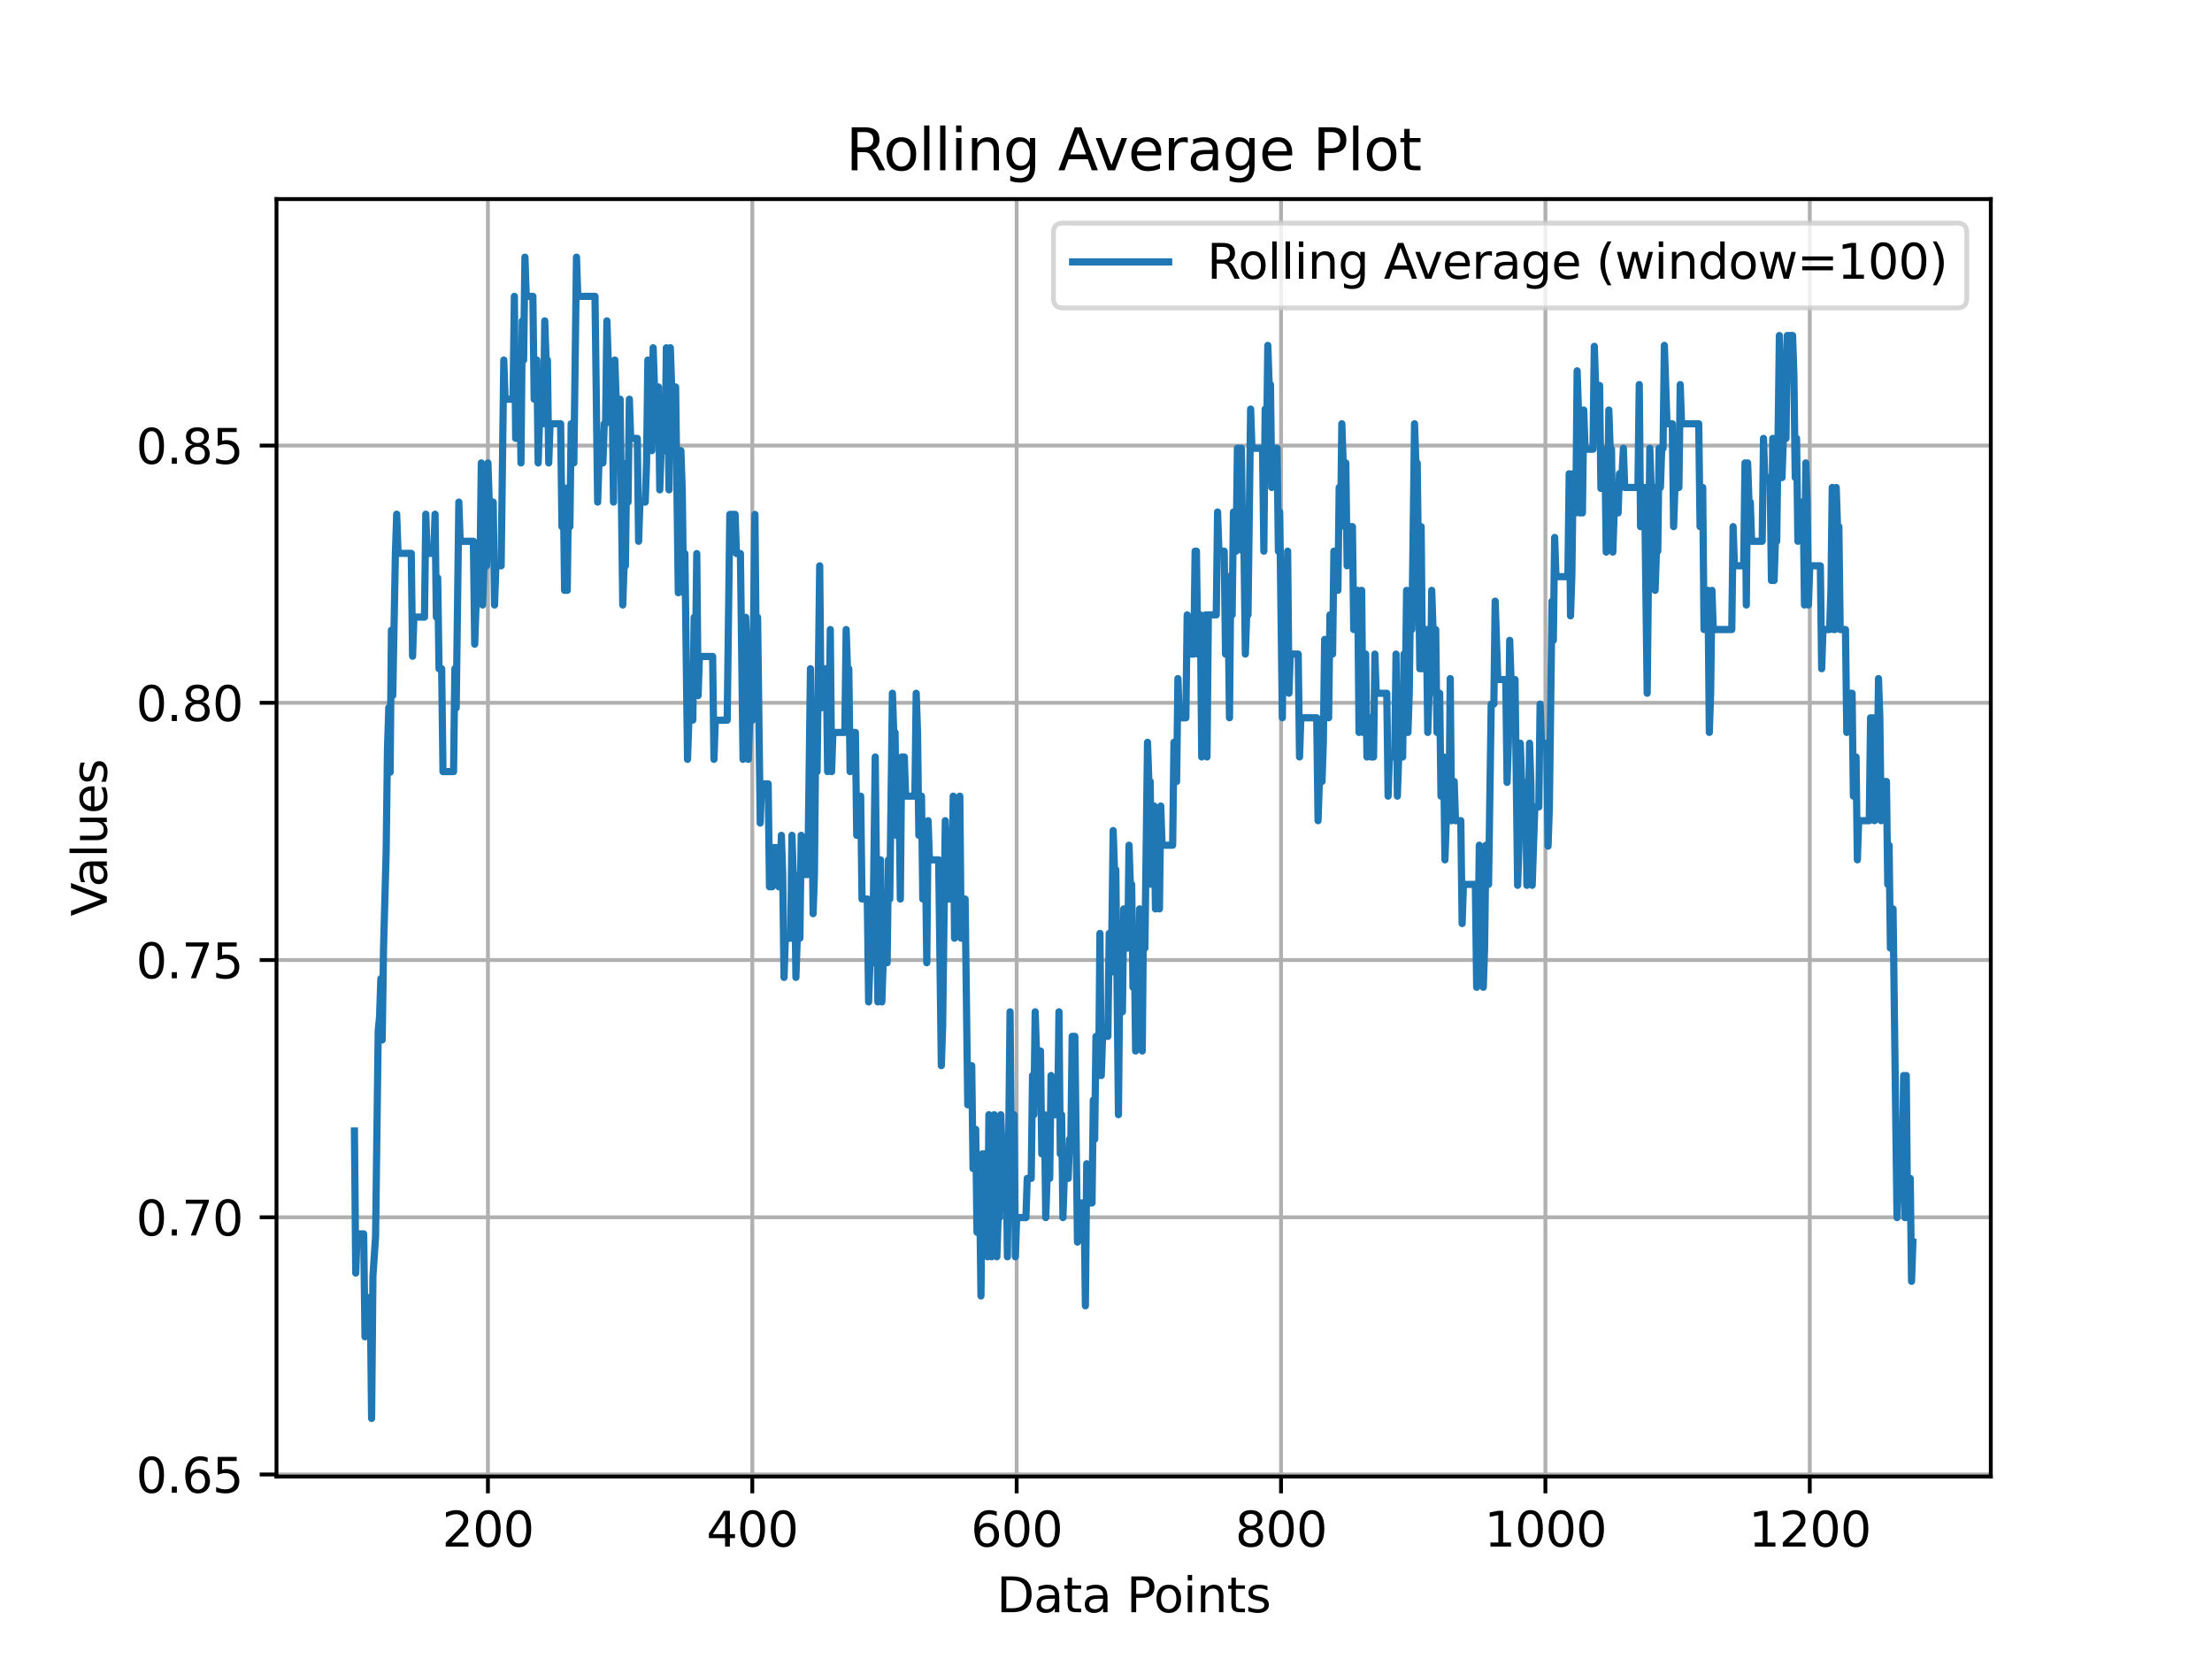 <?xml version="1.0" encoding="utf-8" standalone="no"?>
<!DOCTYPE svg PUBLIC "-//W3C//DTD SVG 1.1//EN"
  "http://www.w3.org/Graphics/SVG/1.1/DTD/svg11.dtd">
<svg xmlns:xlink="http://www.w3.org/1999/xlink" width="460.8pt" height="345.6pt" viewBox="0 0 460.8 345.6" xmlns="http://www.w3.org/2000/svg" version="1.1">
 <defs>
  <style type="text/css">*{stroke-linejoin: round; stroke-linecap: butt}</style>
 </defs>
 <g id="figure_1">
  <g id="patch_1">
   <path d="M 0 345.6 
L 460.8 345.6 
L 460.8 0 
L 0 0 
z
" style="fill: #ffffff"/>
  </g>
  <g id="axes_1">
   <g id="patch_2">
    <path d="M 57.6 307.584 
L 414.72 307.584 
L 414.72 41.472 
L 57.6 41.472 
z
" style="fill: #ffffff"/>
   </g>
   <g id="matplotlib.axis_1">
    <g id="xtick_1">
     <g id="line2d_1">
      <path d="M 101.645 307.584 
L 101.645 41.472 
" clip-path="url(#p354757b757)" style="fill: none; stroke: #b0b0b0; stroke-width: 0.8; stroke-linecap: square"/>
     </g>
     <g id="line2d_2">
      <defs>
       <path id="mba20629ab7" d="M 0 0 
L 0 3.5 
" style="stroke: #000000; stroke-width: 0.8"/>
      </defs>
      <g>
       <use xlink:href="#mba20629ab7" x="101.645" y="307.584" style="stroke: #000000; stroke-width: 0.8"/>
      </g>
     </g>
     <g id="text_1">
      <!-- 200 -->
      <g transform="translate(92.101 322.182) scale(0.1 -0.1)">
       <defs>
        <path id="DejaVuSans-32" d="M 1228 531 
L 3431 531 
L 3431 0 
L 469 0 
L 469 531 
Q 828 903 1448 1529 
Q 2069 2156 2228 2338 
Q 2531 2678 2651 2914 
Q 2772 3150 2772 3378 
Q 2772 3750 2511 3984 
Q 2250 4219 1831 4219 
Q 1534 4219 1204 4116 
Q 875 4013 500 3803 
L 500 4441 
Q 881 4594 1212 4672 
Q 1544 4750 1819 4750 
Q 2544 4750 2975 4387 
Q 3406 4025 3406 3419 
Q 3406 3131 3298 2873 
Q 3191 2616 2906 2266 
Q 2828 2175 2409 1742 
Q 1991 1309 1228 531 
z
" transform="scale(0.016)"/>
        <path id="DejaVuSans-30" d="M 2034 4250 
Q 1547 4250 1301 3770 
Q 1056 3291 1056 2328 
Q 1056 1369 1301 889 
Q 1547 409 2034 409 
Q 2525 409 2770 889 
Q 3016 1369 3016 2328 
Q 3016 3291 2770 3770 
Q 2525 4250 2034 4250 
z
M 2034 4750 
Q 2819 4750 3233 4129 
Q 3647 3509 3647 2328 
Q 3647 1150 3233 529 
Q 2819 -91 2034 -91 
Q 1250 -91 836 529 
Q 422 1150 422 2328 
Q 422 3509 836 4129 
Q 1250 4750 2034 4750 
z
" transform="scale(0.016)"/>
       </defs>
       <use xlink:href="#DejaVuSans-32"/>
       <use xlink:href="#DejaVuSans-30" x="63.623"/>
       <use xlink:href="#DejaVuSans-30" x="127.246"/>
      </g>
     </g>
    </g>
    <g id="xtick_2">
     <g id="line2d_3">
      <path d="M 156.717 307.584 
L 156.717 41.472 
" clip-path="url(#p354757b757)" style="fill: none; stroke: #b0b0b0; stroke-width: 0.8; stroke-linecap: square"/>
     </g>
     <g id="line2d_4">
      <g>
       <use xlink:href="#mba20629ab7" x="156.717" y="307.584" style="stroke: #000000; stroke-width: 0.8"/>
      </g>
     </g>
     <g id="text_2">
      <!-- 400 -->
      <g transform="translate(147.174 322.182) scale(0.1 -0.1)">
       <defs>
        <path id="DejaVuSans-34" d="M 2419 4116 
L 825 1625 
L 2419 1625 
L 2419 4116 
z
M 2253 4666 
L 3047 4666 
L 3047 1625 
L 3713 1625 
L 3713 1100 
L 3047 1100 
L 3047 0 
L 2419 0 
L 2419 1100 
L 313 1100 
L 313 1709 
L 2253 4666 
z
" transform="scale(0.016)"/>
       </defs>
       <use xlink:href="#DejaVuSans-34"/>
       <use xlink:href="#DejaVuSans-30" x="63.623"/>
       <use xlink:href="#DejaVuSans-30" x="127.246"/>
      </g>
     </g>
    </g>
    <g id="xtick_3">
     <g id="line2d_5">
      <path d="M 211.79 307.584 
L 211.79 41.472 
" clip-path="url(#p354757b757)" style="fill: none; stroke: #b0b0b0; stroke-width: 0.8; stroke-linecap: square"/>
     </g>
     <g id="line2d_6">
      <g>
       <use xlink:href="#mba20629ab7" x="211.79" y="307.584" style="stroke: #000000; stroke-width: 0.8"/>
      </g>
     </g>
     <g id="text_3">
      <!-- 600 -->
      <g transform="translate(202.247 322.182) scale(0.1 -0.1)">
       <defs>
        <path id="DejaVuSans-36" d="M 2113 2584 
Q 1688 2584 1439 2293 
Q 1191 2003 1191 1497 
Q 1191 994 1439 701 
Q 1688 409 2113 409 
Q 2538 409 2786 701 
Q 3034 994 3034 1497 
Q 3034 2003 2786 2293 
Q 2538 2584 2113 2584 
z
M 3366 4563 
L 3366 3988 
Q 3128 4100 2886 4159 
Q 2644 4219 2406 4219 
Q 1781 4219 1451 3797 
Q 1122 3375 1075 2522 
Q 1259 2794 1537 2939 
Q 1816 3084 2150 3084 
Q 2853 3084 3261 2657 
Q 3669 2231 3669 1497 
Q 3669 778 3244 343 
Q 2819 -91 2113 -91 
Q 1303 -91 875 529 
Q 447 1150 447 2328 
Q 447 3434 972 4092 
Q 1497 4750 2381 4750 
Q 2619 4750 2861 4703 
Q 3103 4656 3366 4563 
z
" transform="scale(0.016)"/>
       </defs>
       <use xlink:href="#DejaVuSans-36"/>
       <use xlink:href="#DejaVuSans-30" x="63.623"/>
       <use xlink:href="#DejaVuSans-30" x="127.246"/>
      </g>
     </g>
    </g>
    <g id="xtick_4">
     <g id="line2d_7">
      <path d="M 266.863 307.584 
L 266.863 41.472 
" clip-path="url(#p354757b757)" style="fill: none; stroke: #b0b0b0; stroke-width: 0.8; stroke-linecap: square"/>
     </g>
     <g id="line2d_8">
      <g>
       <use xlink:href="#mba20629ab7" x="266.863" y="307.584" style="stroke: #000000; stroke-width: 0.8"/>
      </g>
     </g>
     <g id="text_4">
      <!-- 800 -->
      <g transform="translate(257.319 322.182) scale(0.1 -0.1)">
       <defs>
        <path id="DejaVuSans-38" d="M 2034 2216 
Q 1584 2216 1326 1975 
Q 1069 1734 1069 1313 
Q 1069 891 1326 650 
Q 1584 409 2034 409 
Q 2484 409 2743 651 
Q 3003 894 3003 1313 
Q 3003 1734 2745 1975 
Q 2488 2216 2034 2216 
z
M 1403 2484 
Q 997 2584 770 2862 
Q 544 3141 544 3541 
Q 544 4100 942 4425 
Q 1341 4750 2034 4750 
Q 2731 4750 3128 4425 
Q 3525 4100 3525 3541 
Q 3525 3141 3298 2862 
Q 3072 2584 2669 2484 
Q 3125 2378 3379 2068 
Q 3634 1759 3634 1313 
Q 3634 634 3220 271 
Q 2806 -91 2034 -91 
Q 1263 -91 848 271 
Q 434 634 434 1313 
Q 434 1759 690 2068 
Q 947 2378 1403 2484 
z
M 1172 3481 
Q 1172 3119 1398 2916 
Q 1625 2713 2034 2713 
Q 2441 2713 2670 2916 
Q 2900 3119 2900 3481 
Q 2900 3844 2670 4047 
Q 2441 4250 2034 4250 
Q 1625 4250 1398 4047 
Q 1172 3844 1172 3481 
z
" transform="scale(0.016)"/>
       </defs>
       <use xlink:href="#DejaVuSans-38"/>
       <use xlink:href="#DejaVuSans-30" x="63.623"/>
       <use xlink:href="#DejaVuSans-30" x="127.246"/>
      </g>
     </g>
    </g>
    <g id="xtick_5">
     <g id="line2d_9">
      <path d="M 321.936 307.584 
L 321.936 41.472 
" clip-path="url(#p354757b757)" style="fill: none; stroke: #b0b0b0; stroke-width: 0.8; stroke-linecap: square"/>
     </g>
     <g id="line2d_10">
      <g>
       <use xlink:href="#mba20629ab7" x="321.936" y="307.584" style="stroke: #000000; stroke-width: 0.8"/>
      </g>
     </g>
     <g id="text_5">
      <!-- 1000 -->
      <g transform="translate(309.211 322.182) scale(0.1 -0.1)">
       <defs>
        <path id="DejaVuSans-31" d="M 794 531 
L 1825 531 
L 1825 4091 
L 703 3866 
L 703 4441 
L 1819 4666 
L 2450 4666 
L 2450 531 
L 3481 531 
L 3481 0 
L 794 0 
L 794 531 
z
" transform="scale(0.016)"/>
       </defs>
       <use xlink:href="#DejaVuSans-31"/>
       <use xlink:href="#DejaVuSans-30" x="63.623"/>
       <use xlink:href="#DejaVuSans-30" x="127.246"/>
       <use xlink:href="#DejaVuSans-30" x="190.869"/>
      </g>
     </g>
    </g>
    <g id="xtick_6">
     <g id="line2d_11">
      <path d="M 377.009 307.584 
L 377.009 41.472 
" clip-path="url(#p354757b757)" style="fill: none; stroke: #b0b0b0; stroke-width: 0.8; stroke-linecap: square"/>
     </g>
     <g id="line2d_12">
      <g>
       <use xlink:href="#mba20629ab7" x="377.009" y="307.584" style="stroke: #000000; stroke-width: 0.8"/>
      </g>
     </g>
     <g id="text_6">
      <!-- 1200 -->
      <g transform="translate(364.284 322.182) scale(0.1 -0.1)">
       <use xlink:href="#DejaVuSans-31"/>
       <use xlink:href="#DejaVuSans-32" x="63.623"/>
       <use xlink:href="#DejaVuSans-30" x="127.246"/>
       <use xlink:href="#DejaVuSans-30" x="190.869"/>
      </g>
     </g>
    </g>
    <g id="text_7">
     <!-- Data Points -->
     <g transform="translate(207.617 335.861) scale(0.1 -0.1)">
      <defs>
       <path id="DejaVuSans-44" d="M 1259 4147 
L 1259 519 
L 2022 519 
Q 2988 519 3436 956 
Q 3884 1394 3884 2338 
Q 3884 3275 3436 3711 
Q 2988 4147 2022 4147 
L 1259 4147 
z
M 628 4666 
L 1925 4666 
Q 3281 4666 3915 4102 
Q 4550 3538 4550 2338 
Q 4550 1131 3912 565 
Q 3275 0 1925 0 
L 628 0 
L 628 4666 
z
" transform="scale(0.016)"/>
       <path id="DejaVuSans-61" d="M 2194 1759 
Q 1497 1759 1228 1600 
Q 959 1441 959 1056 
Q 959 750 1161 570 
Q 1363 391 1709 391 
Q 2188 391 2477 730 
Q 2766 1069 2766 1631 
L 2766 1759 
L 2194 1759 
z
M 3341 1997 
L 3341 0 
L 2766 0 
L 2766 531 
Q 2569 213 2275 61 
Q 1981 -91 1556 -91 
Q 1019 -91 701 211 
Q 384 513 384 1019 
Q 384 1609 779 1909 
Q 1175 2209 1959 2209 
L 2766 2209 
L 2766 2266 
Q 2766 2663 2505 2880 
Q 2244 3097 1772 3097 
Q 1472 3097 1187 3025 
Q 903 2953 641 2809 
L 641 3341 
Q 956 3463 1253 3523 
Q 1550 3584 1831 3584 
Q 2591 3584 2966 3190 
Q 3341 2797 3341 1997 
z
" transform="scale(0.016)"/>
       <path id="DejaVuSans-74" d="M 1172 4494 
L 1172 3500 
L 2356 3500 
L 2356 3053 
L 1172 3053 
L 1172 1153 
Q 1172 725 1289 603 
Q 1406 481 1766 481 
L 2356 481 
L 2356 0 
L 1766 0 
Q 1100 0 847 248 
Q 594 497 594 1153 
L 594 3053 
L 172 3053 
L 172 3500 
L 594 3500 
L 594 4494 
L 1172 4494 
z
" transform="scale(0.016)"/>
       <path id="DejaVuSans-20" transform="scale(0.016)"/>
       <path id="DejaVuSans-50" d="M 1259 4147 
L 1259 2394 
L 2053 2394 
Q 2494 2394 2734 2622 
Q 2975 2850 2975 3272 
Q 2975 3691 2734 3919 
Q 2494 4147 2053 4147 
L 1259 4147 
z
M 628 4666 
L 2053 4666 
Q 2838 4666 3239 4311 
Q 3641 3956 3641 3272 
Q 3641 2581 3239 2228 
Q 2838 1875 2053 1875 
L 1259 1875 
L 1259 0 
L 628 0 
L 628 4666 
z
" transform="scale(0.016)"/>
       <path id="DejaVuSans-6f" d="M 1959 3097 
Q 1497 3097 1228 2736 
Q 959 2375 959 1747 
Q 959 1119 1226 758 
Q 1494 397 1959 397 
Q 2419 397 2687 759 
Q 2956 1122 2956 1747 
Q 2956 2369 2687 2733 
Q 2419 3097 1959 3097 
z
M 1959 3584 
Q 2709 3584 3137 3096 
Q 3566 2609 3566 1747 
Q 3566 888 3137 398 
Q 2709 -91 1959 -91 
Q 1206 -91 779 398 
Q 353 888 353 1747 
Q 353 2609 779 3096 
Q 1206 3584 1959 3584 
z
" transform="scale(0.016)"/>
       <path id="DejaVuSans-69" d="M 603 3500 
L 1178 3500 
L 1178 0 
L 603 0 
L 603 3500 
z
M 603 4863 
L 1178 4863 
L 1178 4134 
L 603 4134 
L 603 4863 
z
" transform="scale(0.016)"/>
       <path id="DejaVuSans-6e" d="M 3513 2113 
L 3513 0 
L 2938 0 
L 2938 2094 
Q 2938 2591 2744 2837 
Q 2550 3084 2163 3084 
Q 1697 3084 1428 2787 
Q 1159 2491 1159 1978 
L 1159 0 
L 581 0 
L 581 3500 
L 1159 3500 
L 1159 2956 
Q 1366 3272 1645 3428 
Q 1925 3584 2291 3584 
Q 2894 3584 3203 3211 
Q 3513 2838 3513 2113 
z
" transform="scale(0.016)"/>
       <path id="DejaVuSans-73" d="M 2834 3397 
L 2834 2853 
Q 2591 2978 2328 3040 
Q 2066 3103 1784 3103 
Q 1356 3103 1142 2972 
Q 928 2841 928 2578 
Q 928 2378 1081 2264 
Q 1234 2150 1697 2047 
L 1894 2003 
Q 2506 1872 2764 1633 
Q 3022 1394 3022 966 
Q 3022 478 2636 193 
Q 2250 -91 1575 -91 
Q 1294 -91 989 -36 
Q 684 19 347 128 
L 347 722 
Q 666 556 975 473 
Q 1284 391 1588 391 
Q 1994 391 2212 530 
Q 2431 669 2431 922 
Q 2431 1156 2273 1281 
Q 2116 1406 1581 1522 
L 1381 1569 
Q 847 1681 609 1914 
Q 372 2147 372 2553 
Q 372 3047 722 3315 
Q 1072 3584 1716 3584 
Q 2034 3584 2315 3537 
Q 2597 3491 2834 3397 
z
" transform="scale(0.016)"/>
      </defs>
      <use xlink:href="#DejaVuSans-44"/>
      <use xlink:href="#DejaVuSans-61" x="77.002"/>
      <use xlink:href="#DejaVuSans-74" x="138.281"/>
      <use xlink:href="#DejaVuSans-61" x="177.49"/>
      <use xlink:href="#DejaVuSans-20" x="238.77"/>
      <use xlink:href="#DejaVuSans-50" x="270.557"/>
      <use xlink:href="#DejaVuSans-6f" x="327.234"/>
      <use xlink:href="#DejaVuSans-69" x="388.416"/>
      <use xlink:href="#DejaVuSans-6e" x="416.199"/>
      <use xlink:href="#DejaVuSans-74" x="479.578"/>
      <use xlink:href="#DejaVuSans-73" x="518.787"/>
     </g>
    </g>
   </g>
   <g id="matplotlib.axis_2">
    <g id="ytick_1">
     <g id="line2d_13">
      <path d="M 57.6 307.163 
L 414.72 307.163 
" clip-path="url(#p354757b757)" style="fill: none; stroke: #b0b0b0; stroke-width: 0.8; stroke-linecap: square"/>
     </g>
     <g id="line2d_14">
      <defs>
       <path id="me9cae60255" d="M 0 0 
L -3.5 0 
" style="stroke: #000000; stroke-width: 0.8"/>
      </defs>
      <g>
       <use xlink:href="#me9cae60255" x="57.6" y="307.163" style="stroke: #000000; stroke-width: 0.8"/>
      </g>
     </g>
     <g id="text_8">
      <!-- 0.65 -->
      <g transform="translate(28.334 310.962) scale(0.1 -0.1)">
       <defs>
        <path id="DejaVuSans-2e" d="M 684 794 
L 1344 794 
L 1344 0 
L 684 0 
L 684 794 
z
" transform="scale(0.016)"/>
        <path id="DejaVuSans-35" d="M 691 4666 
L 3169 4666 
L 3169 4134 
L 1269 4134 
L 1269 2991 
Q 1406 3038 1543 3061 
Q 1681 3084 1819 3084 
Q 2600 3084 3056 2656 
Q 3513 2228 3513 1497 
Q 3513 744 3044 326 
Q 2575 -91 1722 -91 
Q 1428 -91 1123 -41 
Q 819 9 494 109 
L 494 744 
Q 775 591 1075 516 
Q 1375 441 1709 441 
Q 2250 441 2565 725 
Q 2881 1009 2881 1497 
Q 2881 1984 2565 2268 
Q 2250 2553 1709 2553 
Q 1456 2553 1204 2497 
Q 953 2441 691 2322 
L 691 4666 
z
" transform="scale(0.016)"/>
       </defs>
       <use xlink:href="#DejaVuSans-30"/>
       <use xlink:href="#DejaVuSans-2e" x="63.623"/>
       <use xlink:href="#DejaVuSans-36" x="95.41"/>
       <use xlink:href="#DejaVuSans-35" x="159.033"/>
      </g>
     </g>
    </g>
    <g id="ytick_2">
     <g id="line2d_15">
      <path d="M 57.6 253.577 
L 414.72 253.577 
" clip-path="url(#p354757b757)" style="fill: none; stroke: #b0b0b0; stroke-width: 0.8; stroke-linecap: square"/>
     </g>
     <g id="line2d_16">
      <g>
       <use xlink:href="#me9cae60255" x="57.6" y="253.577" style="stroke: #000000; stroke-width: 0.8"/>
      </g>
     </g>
     <g id="text_9">
      <!-- 0.70 -->
      <g transform="translate(28.334 257.376) scale(0.1 -0.1)">
       <defs>
        <path id="DejaVuSans-37" d="M 525 4666 
L 3525 4666 
L 3525 4397 
L 1831 0 
L 1172 0 
L 2766 4134 
L 525 4134 
L 525 4666 
z
" transform="scale(0.016)"/>
       </defs>
       <use xlink:href="#DejaVuSans-30"/>
       <use xlink:href="#DejaVuSans-2e" x="63.623"/>
       <use xlink:href="#DejaVuSans-37" x="95.41"/>
       <use xlink:href="#DejaVuSans-30" x="159.033"/>
      </g>
     </g>
    </g>
    <g id="ytick_3">
     <g id="line2d_17">
      <path d="M 57.6 199.991 
L 414.72 199.991 
" clip-path="url(#p354757b757)" style="fill: none; stroke: #b0b0b0; stroke-width: 0.8; stroke-linecap: square"/>
     </g>
     <g id="line2d_18">
      <g>
       <use xlink:href="#me9cae60255" x="57.6" y="199.991" style="stroke: #000000; stroke-width: 0.8"/>
      </g>
     </g>
     <g id="text_10">
      <!-- 0.75 -->
      <g transform="translate(28.334 203.79) scale(0.1 -0.1)">
       <use xlink:href="#DejaVuSans-30"/>
       <use xlink:href="#DejaVuSans-2e" x="63.623"/>
       <use xlink:href="#DejaVuSans-37" x="95.41"/>
       <use xlink:href="#DejaVuSans-35" x="159.033"/>
      </g>
     </g>
    </g>
    <g id="ytick_4">
     <g id="line2d_19">
      <path d="M 57.6 146.404 
L 414.72 146.404 
" clip-path="url(#p354757b757)" style="fill: none; stroke: #b0b0b0; stroke-width: 0.8; stroke-linecap: square"/>
     </g>
     <g id="line2d_20">
      <g>
       <use xlink:href="#me9cae60255" x="57.6" y="146.404" style="stroke: #000000; stroke-width: 0.8"/>
      </g>
     </g>
     <g id="text_11">
      <!-- 0.80 -->
      <g transform="translate(28.334 150.203) scale(0.1 -0.1)">
       <use xlink:href="#DejaVuSans-30"/>
       <use xlink:href="#DejaVuSans-2e" x="63.623"/>
       <use xlink:href="#DejaVuSans-38" x="95.41"/>
       <use xlink:href="#DejaVuSans-30" x="159.033"/>
      </g>
     </g>
    </g>
    <g id="ytick_5">
     <g id="line2d_21">
      <path d="M 57.6 92.818 
L 414.72 92.818 
" clip-path="url(#p354757b757)" style="fill: none; stroke: #b0b0b0; stroke-width: 0.8; stroke-linecap: square"/>
     </g>
     <g id="line2d_22">
      <g>
       <use xlink:href="#me9cae60255" x="57.6" y="92.818" style="stroke: #000000; stroke-width: 0.8"/>
      </g>
     </g>
     <g id="text_12">
      <!-- 0.85 -->
      <g transform="translate(28.334 96.617) scale(0.1 -0.1)">
       <use xlink:href="#DejaVuSans-30"/>
       <use xlink:href="#DejaVuSans-2e" x="63.623"/>
       <use xlink:href="#DejaVuSans-38" x="95.41"/>
       <use xlink:href="#DejaVuSans-35" x="159.033"/>
      </g>
     </g>
    </g>
    <g id="text_13">
     <!-- Values -->
     <g transform="translate(22.255 190.864) rotate(-90) scale(0.1 -0.1)">
      <defs>
       <path id="DejaVuSans-56" d="M 1831 0 
L 50 4666 
L 709 4666 
L 2188 738 
L 3669 4666 
L 4325 4666 
L 2547 0 
L 1831 0 
z
" transform="scale(0.016)"/>
       <path id="DejaVuSans-6c" d="M 603 4863 
L 1178 4863 
L 1178 0 
L 603 0 
L 603 4863 
z
" transform="scale(0.016)"/>
       <path id="DejaVuSans-75" d="M 544 1381 
L 544 3500 
L 1119 3500 
L 1119 1403 
Q 1119 906 1312 657 
Q 1506 409 1894 409 
Q 2359 409 2629 706 
Q 2900 1003 2900 1516 
L 2900 3500 
L 3475 3500 
L 3475 0 
L 2900 0 
L 2900 538 
Q 2691 219 2414 64 
Q 2138 -91 1772 -91 
Q 1169 -91 856 284 
Q 544 659 544 1381 
z
M 1991 3584 
L 1991 3584 
z
" transform="scale(0.016)"/>
       <path id="DejaVuSans-65" d="M 3597 1894 
L 3597 1613 
L 953 1613 
Q 991 1019 1311 708 
Q 1631 397 2203 397 
Q 2534 397 2845 478 
Q 3156 559 3463 722 
L 3463 178 
Q 3153 47 2828 -22 
Q 2503 -91 2169 -91 
Q 1331 -91 842 396 
Q 353 884 353 1716 
Q 353 2575 817 3079 
Q 1281 3584 2069 3584 
Q 2775 3584 3186 3129 
Q 3597 2675 3597 1894 
z
M 3022 2063 
Q 3016 2534 2758 2815 
Q 2500 3097 2075 3097 
Q 1594 3097 1305 2825 
Q 1016 2553 972 2059 
L 3022 2063 
z
" transform="scale(0.016)"/>
      </defs>
      <use xlink:href="#DejaVuSans-56"/>
      <use xlink:href="#DejaVuSans-61" x="60.658"/>
      <use xlink:href="#DejaVuSans-6c" x="121.938"/>
      <use xlink:href="#DejaVuSans-75" x="149.721"/>
      <use xlink:href="#DejaVuSans-65" x="213.1"/>
      <use xlink:href="#DejaVuSans-73" x="274.623"/>
     </g>
    </g>
   </g>
   <g id="line2d_23">
    <path d="M 73.833 235.61 
L 74.108 265.207 
L 74.383 257.044 
L 75.76 257.044 
L 76.036 278.479 
L 76.311 270.317 
L 77.137 270.317 
L 77.412 295.488 
L 77.688 265.891 
L 78.239 257.596 
L 78.789 214.727 
L 79.065 211.902 
L 79.34 203.889 
L 79.615 216.644 
L 79.891 197.776 
L 80.441 177.577 
L 80.717 156.142 
L 80.992 147.414 
L 81.268 160.87 
L 81.543 131.273 
L 81.818 144.886 
L 82.369 115.326 
L 82.644 107.115 
L 82.92 115.277 
L 85.673 115.277 
L 85.949 136.712 
L 86.224 128.55 
L 88.427 128.55 
L 88.702 107.115 
L 88.978 115.277 
L 90.355 115.277 
L 90.63 107.115 
L 90.905 128.55 
L 91.181 120.387 
L 91.456 139.306 
L 92.007 139.306 
L 92.282 160.741 
L 94.485 160.741 
L 94.76 139.306 
L 95.036 147.468 
L 95.587 104.599 
L 95.862 112.761 
L 98.616 112.761 
L 98.891 134.196 
L 99.442 117.872 
L 99.992 117.872 
L 100.268 96.437 
L 100.543 126.034 
L 100.818 117.872 
L 101.369 117.872 
L 101.645 96.437 
L 101.92 104.599 
L 102.746 104.599 
L 103.021 126.034 
L 103.297 117.872 
L 104.398 117.872 
L 104.949 75.003 
L 105.224 83.165 
L 106.876 83.165 
L 107.152 61.73 
L 107.427 91.327 
L 107.703 83.165 
L 107.978 83.165 
L 108.253 75.003 
L 108.529 96.437 
L 108.804 66.84 
L 109.079 75.003 
L 109.355 53.568 
L 109.63 61.73 
L 111.007 61.73 
L 111.282 83.165 
L 111.558 75.003 
L 111.833 75.003 
L 112.108 96.437 
L 112.384 88.275 
L 113.21 88.275 
L 113.485 66.84 
L 113.761 75.003 
L 114.036 75.003 
L 114.311 96.437 
L 114.587 88.275 
L 116.79 88.275 
L 117.065 109.709 
L 117.34 101.547 
L 117.616 122.982 
L 117.891 114.819 
L 118.166 122.982 
L 118.442 101.547 
L 118.717 109.709 
L 118.992 88.275 
L 119.268 96.437 
L 119.543 96.437 
L 120.094 53.568 
L 120.369 61.73 
L 123.949 61.73 
L 124.5 104.599 
L 124.775 96.437 
L 125.601 96.437 
L 125.877 88.275 
L 126.152 88.275 
L 126.427 66.84 
L 126.978 83.165 
L 127.529 83.165 
L 127.804 104.599 
L 128.079 75.003 
L 128.355 83.165 
L 129.181 83.165 
L 129.732 126.034 
L 130.007 117.872 
L 130.282 117.872 
L 130.558 96.437 
L 130.833 104.599 
L 131.109 83.165 
L 131.384 91.327 
L 132.761 91.327 
L 133.036 112.761 
L 133.311 104.599 
L 134.413 104.599 
L 134.688 96.437 
L 134.964 75.003 
L 135.239 93.882 
L 135.514 85.72 
L 135.79 93.882 
L 136.065 72.447 
L 136.34 80.61 
L 137.167 80.61 
L 137.442 102.044 
L 137.717 93.882 
L 138.543 93.882 
L 138.819 72.447 
L 139.094 80.61 
L 139.369 102.044 
L 139.645 72.447 
L 139.92 80.61 
L 140.746 80.61 
L 141.297 123.479 
L 141.572 115.316 
L 141.848 93.882 
L 142.123 102.044 
L 142.398 123.479 
L 142.674 115.316 
L 143.225 158.185 
L 143.5 150.023 
L 144.326 150.023 
L 144.601 128.589 
L 144.877 136.751 
L 145.152 115.316 
L 145.427 144.913 
L 145.703 136.751 
L 148.456 136.751 
L 148.732 158.185 
L 149.007 150.023 
L 151.485 150.023 
L 152.036 107.154 
L 153.138 107.154 
L 153.413 115.316 
L 154.239 115.316 
L 154.79 158.185 
L 155.065 150.023 
L 155.341 128.589 
L 155.616 136.751 
L 155.891 158.185 
L 156.167 150.023 
L 156.717 150.023 
L 157.268 107.154 
L 157.543 136.751 
L 157.819 128.589 
L 158.37 171.458 
L 158.645 163.296 
L 160.022 163.296 
L 160.297 184.73 
L 160.848 184.73 
L 161.123 176.568 
L 161.949 176.568 
L 162.225 184.73 
L 162.5 184.73 
L 162.775 174.013 
L 163.051 182.175 
L 163.326 203.61 
L 163.601 195.447 
L 164.703 195.447 
L 164.978 174.013 
L 165.254 182.175 
L 165.529 182.175 
L 165.804 203.61 
L 166.08 195.447 
L 166.631 195.447 
L 166.906 174.013 
L 167.181 182.175 
L 168.283 182.175 
L 168.833 139.306 
L 169.384 190.337 
L 169.66 182.175 
L 169.935 152.578 
L 170.21 160.741 
L 170.761 117.872 
L 171.036 147.468 
L 171.312 139.306 
L 172.138 139.306 
L 172.413 160.741 
L 172.689 152.578 
L 172.964 131.144 
L 173.239 160.741 
L 173.515 152.578 
L 175.993 152.578 
L 176.268 131.144 
L 176.544 139.306 
L 176.819 139.306 
L 177.094 160.741 
L 177.37 152.578 
L 178.196 152.578 
L 178.471 174.013 
L 178.747 165.851 
L 179.297 165.851 
L 179.573 187.285 
L 180.674 187.285 
L 180.949 208.72 
L 181.225 200.557 
L 181.776 200.557 
L 182.326 157.688 
L 182.877 208.72 
L 183.152 200.557 
L 183.428 179.123 
L 183.703 208.72 
L 183.978 200.557 
L 184.805 200.557 
L 185.08 179.123 
L 185.355 187.285 
L 185.906 144.416 
L 186.181 152.578 
L 186.457 152.578 
L 186.732 174.013 
L 187.007 165.851 
L 187.283 165.851 
L 187.558 187.285 
L 187.834 157.688 
L 188.384 157.688 
L 188.66 165.851 
L 190.587 165.851 
L 190.863 144.416 
L 191.138 152.578 
L 191.413 174.013 
L 191.689 165.851 
L 191.964 165.851 
L 192.239 187.285 
L 192.515 179.123 
L 192.79 179.123 
L 193.065 200.557 
L 193.341 170.961 
L 193.616 179.123 
L 195.544 179.123 
L 196.094 221.992 
L 196.37 213.83 
L 196.921 170.961 
L 197.471 187.285 
L 198.297 187.285 
L 198.573 165.851 
L 198.848 195.447 
L 199.123 187.285 
L 199.674 187.285 
L 199.95 165.851 
L 200.225 195.447 
L 200.5 187.285 
L 201.051 187.285 
L 201.602 230.154 
L 201.877 221.992 
L 202.428 221.992 
L 202.703 243.426 
L 202.979 235.264 
L 203.254 235.264 
L 203.529 256.699 
L 203.805 248.537 
L 204.08 248.537 
L 204.355 269.971 
L 204.631 240.374 
L 204.906 248.537 
L 205.182 240.374 
L 205.457 240.374 
L 205.732 261.809 
L 206.008 232.212 
L 206.283 240.374 
L 206.558 261.809 
L 206.834 253.647 
L 207.109 232.212 
L 207.384 240.374 
L 207.66 261.809 
L 207.935 253.647 
L 208.211 253.647 
L 208.486 232.212 
L 208.761 240.374 
L 209.587 240.374 
L 209.863 261.809 
L 210.413 210.778 
L 210.689 240.374 
L 210.964 232.212 
L 211.24 232.212 
L 211.515 261.809 
L 211.79 253.647 
L 213.718 253.647 
L 213.993 245.485 
L 214.819 245.485 
L 215.095 224.05 
L 215.37 232.212 
L 215.645 210.778 
L 215.921 218.94 
L 216.747 218.94 
L 217.022 240.374 
L 217.298 232.212 
L 217.573 232.212 
L 217.848 253.647 
L 218.124 245.485 
L 218.674 245.485 
L 218.95 224.05 
L 219.225 232.212 
L 220.327 232.212 
L 220.602 210.778 
L 220.877 240.374 
L 221.153 232.212 
L 221.428 253.647 
L 221.703 245.485 
L 222.529 245.485 
L 222.805 237.322 
L 223.08 237.322 
L 223.356 215.888 
L 223.906 215.888 
L 224.457 258.757 
L 224.732 250.595 
L 225.834 250.595 
L 226.109 272.029 
L 226.385 242.432 
L 226.66 250.595 
L 227.486 250.595 
L 227.761 229.16 
L 228.037 237.322 
L 228.312 215.888 
L 228.587 224.05 
L 228.863 224.05 
L 229.138 194.453 
L 229.414 224.05 
L 229.689 215.888 
L 230.79 215.888 
L 231.066 194.453 
L 231.341 202.615 
L 231.616 194.453 
L 231.892 173.019 
L 232.167 181.181 
L 232.443 181.181 
L 232.993 232.212 
L 233.269 202.615 
L 233.544 210.778 
L 233.819 210.778 
L 234.095 189.343 
L 234.37 197.505 
L 234.921 197.505 
L 235.196 176.071 
L 235.472 184.233 
L 235.747 184.233 
L 236.022 205.668 
L 236.298 197.505 
L 236.573 218.94 
L 236.848 210.778 
L 237.124 210.778 
L 237.399 189.343 
L 237.675 197.505 
L 237.95 218.94 
L 238.225 189.343 
L 238.501 197.505 
L 239.051 154.636 
L 239.327 162.799 
L 239.602 162.799 
L 239.877 184.233 
L 240.428 167.909 
L 240.704 189.343 
L 240.979 181.181 
L 241.254 181.181 
L 241.53 189.343 
L 241.805 167.909 
L 242.08 176.071 
L 244.283 176.071 
L 244.559 154.636 
L 244.834 162.799 
L 245.109 162.799 
L 245.385 141.364 
L 245.66 149.526 
L 247.037 149.526 
L 247.312 128.092 
L 247.588 136.254 
L 248.689 136.254 
L 248.964 114.819 
L 249.24 114.819 
L 249.515 136.254 
L 249.791 128.092 
L 250.066 128.092 
L 250.341 157.688 
L 250.617 149.526 
L 250.892 149.526 
L 251.167 128.092 
L 251.443 157.688 
L 251.718 128.092 
L 253.37 128.092 
L 253.646 106.657 
L 253.921 114.819 
L 255.022 114.819 
L 255.298 136.254 
L 255.573 128.092 
L 255.849 128.092 
L 256.124 149.526 
L 256.399 119.93 
L 256.675 128.092 
L 256.95 106.657 
L 257.225 114.819 
L 257.501 114.819 
L 257.776 93.385 
L 258.602 93.385 
L 258.878 114.819 
L 259.153 114.819 
L 259.428 136.254 
L 259.704 128.092 
L 259.979 128.092 
L 260.53 85.223 
L 260.805 93.385 
L 263.008 93.385 
L 263.283 114.819 
L 263.559 85.223 
L 263.834 93.385 
L 264.109 71.95 
L 264.385 80.113 
L 264.66 80.113 
L 264.936 101.547 
L 265.211 93.385 
L 266.037 93.385 
L 266.312 114.819 
L 266.588 106.657 
L 267.138 149.526 
L 267.414 119.93 
L 267.965 136.254 
L 268.24 114.819 
L 268.515 144.416 
L 268.791 136.254 
L 270.443 136.254 
L 270.718 157.688 
L 270.994 149.526 
L 274.298 149.526 
L 274.573 170.961 
L 274.849 162.799 
L 275.399 162.799 
L 275.675 154.636 
L 275.95 133.202 
L 276.226 141.364 
L 276.501 141.364 
L 276.776 149.526 
L 277.052 128.092 
L 277.327 136.254 
L 277.602 136.254 
L 277.878 114.819 
L 278.153 122.982 
L 278.704 122.982 
L 278.979 101.547 
L 279.255 109.709 
L 279.53 88.275 
L 279.805 96.437 
L 280.356 96.437 
L 280.631 117.872 
L 280.907 109.709 
L 281.733 109.709 
L 282.008 131.144 
L 282.284 122.982 
L 282.834 122.982 
L 283.11 152.578 
L 283.385 144.416 
L 283.66 122.982 
L 283.936 152.578 
L 284.486 136.254 
L 284.762 157.688 
L 285.037 149.526 
L 285.313 149.526 
L 285.588 157.688 
L 286.139 157.688 
L 286.414 136.254 
L 286.689 144.416 
L 288.892 144.416 
L 289.168 165.851 
L 289.443 157.688 
L 290.544 157.688 
L 290.82 136.254 
L 291.095 165.851 
L 291.371 157.688 
L 292.197 157.688 
L 292.472 136.254 
L 292.747 144.416 
L 293.023 122.982 
L 293.298 152.578 
L 293.573 144.416 
L 293.849 122.982 
L 294.124 131.144 
L 294.675 88.275 
L 294.95 96.437 
L 295.226 96.437 
L 295.776 139.306 
L 296.052 109.709 
L 296.327 139.306 
L 296.602 131.144 
L 297.153 131.144 
L 297.429 152.578 
L 297.704 144.416 
L 297.979 144.416 
L 298.255 122.982 
L 298.53 131.144 
L 299.081 131.144 
L 299.356 152.578 
L 299.631 144.416 
L 299.907 144.416 
L 300.182 165.851 
L 300.458 157.688 
L 300.733 157.688 
L 301.008 179.123 
L 301.284 170.961 
L 301.834 170.961 
L 302.11 141.364 
L 302.385 170.961 
L 302.66 162.799 
L 302.936 162.799 
L 303.211 170.961 
L 304.313 170.961 
L 304.588 192.395 
L 304.863 184.233 
L 307.342 184.233 
L 307.617 205.668 
L 307.892 197.505 
L 308.168 176.071 
L 308.443 184.233 
L 308.719 184.233 
L 308.994 205.668 
L 309.269 197.505 
L 309.545 176.071 
L 309.82 184.233 
L 310.095 184.233 
L 310.646 146.668 
L 311.197 146.668 
L 311.472 125.234 
L 312.023 141.558 
L 313.675 141.558 
L 313.95 162.993 
L 314.226 154.83 
L 314.501 133.396 
L 314.777 141.558 
L 315.603 141.558 
L 316.153 184.427 
L 316.429 176.265 
L 316.704 154.83 
L 316.979 162.993 
L 317.806 162.993 
L 318.081 184.427 
L 318.356 176.265 
L 318.632 154.83 
L 318.907 162.993 
L 319.182 184.427 
L 319.733 168.103 
L 320.559 168.103 
L 320.835 146.668 
L 321.11 154.83 
L 322.211 154.83 
L 322.487 176.265 
L 322.762 168.103 
L 323.313 125.234 
L 323.588 133.396 
L 323.864 111.961 
L 324.139 120.124 
L 326.617 120.124 
L 326.893 98.689 
L 327.168 128.286 
L 327.443 120.124 
L 327.719 98.689 
L 327.994 106.851 
L 328.269 106.851 
L 328.545 77.255 
L 328.82 85.417 
L 329.095 106.851 
L 329.371 98.689 
L 329.646 106.851 
L 329.922 85.417 
L 330.197 93.579 
L 331.849 93.579 
L 332.124 72.144 
L 332.4 80.307 
L 333.226 80.307 
L 333.501 101.741 
L 333.777 93.579 
L 334.327 93.579 
L 334.603 115.013 
L 334.878 106.851 
L 335.153 85.417 
L 335.429 93.579 
L 335.704 93.579 
L 335.98 115.013 
L 336.255 106.851 
L 337.081 106.851 
L 337.356 98.689 
L 337.907 98.689 
L 338.182 93.385 
L 338.458 101.547 
L 341.211 101.547 
L 341.487 80.113 
L 341.762 109.709 
L 342.038 101.547 
L 342.588 101.547 
L 343.139 144.416 
L 343.69 93.385 
L 343.965 101.547 
L 344.516 101.547 
L 344.791 122.982 
L 345.067 114.819 
L 345.342 114.819 
L 345.617 93.385 
L 345.893 101.547 
L 346.168 93.385 
L 346.443 93.385 
L 346.719 71.95 
L 347.27 88.275 
L 348.371 88.275 
L 348.646 109.709 
L 348.922 101.547 
L 349.748 101.547 
L 350.023 80.113 
L 350.299 88.275 
L 353.878 88.275 
L 354.154 109.709 
L 354.429 101.547 
L 354.704 101.547 
L 354.98 131.144 
L 355.255 122.982 
L 355.806 122.982 
L 356.081 152.578 
L 356.357 144.416 
L 356.632 122.982 
L 356.907 131.144 
L 360.762 131.144 
L 361.038 109.709 
L 361.313 117.872 
L 363.241 117.872 
L 363.516 96.437 
L 363.791 126.034 
L 364.067 96.437 
L 364.342 104.599 
L 364.617 104.599 
L 364.893 112.761 
L 367.096 112.761 
L 367.371 91.327 
L 367.646 99.489 
L 368.748 99.489 
L 369.023 120.924 
L 369.299 91.327 
L 369.574 120.924 
L 369.849 112.761 
L 370.125 112.761 
L 370.675 69.892 
L 370.951 78.055 
L 371.226 99.489 
L 371.502 91.327 
L 372.052 91.327 
L 372.328 69.892 
L 373.429 69.892 
L 373.704 78.055 
L 373.98 99.489 
L 374.255 91.327 
L 374.531 112.761 
L 374.806 104.599 
L 375.632 104.599 
L 375.907 126.034 
L 376.183 96.437 
L 376.458 104.599 
L 376.733 126.034 
L 377.009 117.872 
L 379.212 117.872 
L 379.487 139.306 
L 379.762 131.144 
L 381.139 131.144 
L 381.415 122.982 
L 381.69 101.547 
L 381.965 131.144 
L 382.241 131.144 
L 382.516 101.547 
L 382.792 109.709 
L 383.067 109.709 
L 383.342 131.144 
L 384.444 131.144 
L 384.719 152.578 
L 384.994 144.416 
L 385.821 144.416 
L 386.096 165.851 
L 386.371 157.688 
L 386.647 157.688 
L 386.922 179.123 
L 387.197 170.961 
L 389.4 170.961 
L 389.676 149.526 
L 389.951 157.688 
L 390.226 149.526 
L 390.502 170.961 
L 390.777 162.799 
L 391.052 162.799 
L 391.328 141.364 
L 391.603 149.526 
L 391.879 170.961 
L 392.154 162.799 
L 392.98 162.799 
L 393.255 184.233 
L 393.531 176.071 
L 393.806 197.505 
L 394.081 189.343 
L 394.357 189.343 
L 395.183 253.647 
L 395.458 245.485 
L 396.284 245.485 
L 396.56 224.05 
L 396.835 253.647 
L 397.11 224.05 
L 397.386 253.647 
L 397.661 245.485 
L 397.937 245.485 
L 398.212 266.919 
L 398.487 258.757 
L 398.487 258.757 
" clip-path="url(#p354757b757)" style="fill: none; stroke: #1f77b4; stroke-width: 1.5; stroke-linecap: square"/>
   </g>
   <g id="patch_3">
    <path d="M 57.6 307.584 
L 57.6 41.472 
" style="fill: none; stroke: #000000; stroke-width: 0.8; stroke-linejoin: miter; stroke-linecap: square"/>
   </g>
   <g id="patch_4">
    <path d="M 414.72 307.584 
L 414.72 41.472 
" style="fill: none; stroke: #000000; stroke-width: 0.8; stroke-linejoin: miter; stroke-linecap: square"/>
   </g>
   <g id="patch_5">
    <path d="M 57.6 307.584 
L 414.72 307.584 
" style="fill: none; stroke: #000000; stroke-width: 0.8; stroke-linejoin: miter; stroke-linecap: square"/>
   </g>
   <g id="patch_6">
    <path d="M 57.6 41.472 
L 414.72 41.472 
" style="fill: none; stroke: #000000; stroke-width: 0.8; stroke-linejoin: miter; stroke-linecap: square"/>
   </g>
   <g id="text_14">
    <!-- Rolling Average Plot -->
    <g transform="translate(176.216 35.472) scale(0.12 -0.12)">
     <defs>
      <path id="DejaVuSans-52" d="M 2841 2188 
Q 3044 2119 3236 1894 
Q 3428 1669 3622 1275 
L 4263 0 
L 3584 0 
L 2988 1197 
Q 2756 1666 2539 1819 
Q 2322 1972 1947 1972 
L 1259 1972 
L 1259 0 
L 628 0 
L 628 4666 
L 2053 4666 
Q 2853 4666 3247 4331 
Q 3641 3997 3641 3322 
Q 3641 2881 3436 2590 
Q 3231 2300 2841 2188 
z
M 1259 4147 
L 1259 2491 
L 2053 2491 
Q 2509 2491 2742 2702 
Q 2975 2913 2975 3322 
Q 2975 3731 2742 3939 
Q 2509 4147 2053 4147 
L 1259 4147 
z
" transform="scale(0.016)"/>
      <path id="DejaVuSans-67" d="M 2906 1791 
Q 2906 2416 2648 2759 
Q 2391 3103 1925 3103 
Q 1463 3103 1205 2759 
Q 947 2416 947 1791 
Q 947 1169 1205 825 
Q 1463 481 1925 481 
Q 2391 481 2648 825 
Q 2906 1169 2906 1791 
z
M 3481 434 
Q 3481 -459 3084 -895 
Q 2688 -1331 1869 -1331 
Q 1566 -1331 1297 -1286 
Q 1028 -1241 775 -1147 
L 775 -588 
Q 1028 -725 1275 -790 
Q 1522 -856 1778 -856 
Q 2344 -856 2625 -561 
Q 2906 -266 2906 331 
L 2906 616 
Q 2728 306 2450 153 
Q 2172 0 1784 0 
Q 1141 0 747 490 
Q 353 981 353 1791 
Q 353 2603 747 3093 
Q 1141 3584 1784 3584 
Q 2172 3584 2450 3431 
Q 2728 3278 2906 2969 
L 2906 3500 
L 3481 3500 
L 3481 434 
z
" transform="scale(0.016)"/>
      <path id="DejaVuSans-41" d="M 2188 4044 
L 1331 1722 
L 3047 1722 
L 2188 4044 
z
M 1831 4666 
L 2547 4666 
L 4325 0 
L 3669 0 
L 3244 1197 
L 1141 1197 
L 716 0 
L 50 0 
L 1831 4666 
z
" transform="scale(0.016)"/>
      <path id="DejaVuSans-76" d="M 191 3500 
L 800 3500 
L 1894 563 
L 2988 3500 
L 3597 3500 
L 2284 0 
L 1503 0 
L 191 3500 
z
" transform="scale(0.016)"/>
      <path id="DejaVuSans-72" d="M 2631 2963 
Q 2534 3019 2420 3045 
Q 2306 3072 2169 3072 
Q 1681 3072 1420 2755 
Q 1159 2438 1159 1844 
L 1159 0 
L 581 0 
L 581 3500 
L 1159 3500 
L 1159 2956 
Q 1341 3275 1631 3429 
Q 1922 3584 2338 3584 
Q 2397 3584 2469 3576 
Q 2541 3569 2628 3553 
L 2631 2963 
z
" transform="scale(0.016)"/>
     </defs>
     <use xlink:href="#DejaVuSans-52"/>
     <use xlink:href="#DejaVuSans-6f" x="64.982"/>
     <use xlink:href="#DejaVuSans-6c" x="126.164"/>
     <use xlink:href="#DejaVuSans-6c" x="153.947"/>
     <use xlink:href="#DejaVuSans-69" x="181.73"/>
     <use xlink:href="#DejaVuSans-6e" x="209.514"/>
     <use xlink:href="#DejaVuSans-67" x="272.893"/>
     <use xlink:href="#DejaVuSans-20" x="336.369"/>
     <use xlink:href="#DejaVuSans-41" x="368.156"/>
     <use xlink:href="#DejaVuSans-76" x="430.689"/>
     <use xlink:href="#DejaVuSans-65" x="489.869"/>
     <use xlink:href="#DejaVuSans-72" x="551.393"/>
     <use xlink:href="#DejaVuSans-61" x="592.506"/>
     <use xlink:href="#DejaVuSans-67" x="653.785"/>
     <use xlink:href="#DejaVuSans-65" x="717.262"/>
     <use xlink:href="#DejaVuSans-20" x="778.785"/>
     <use xlink:href="#DejaVuSans-50" x="810.572"/>
     <use xlink:href="#DejaVuSans-6c" x="870.875"/>
     <use xlink:href="#DejaVuSans-6f" x="898.658"/>
     <use xlink:href="#DejaVuSans-74" x="959.84"/>
    </g>
   </g>
   <g id="legend_1">
    <g id="patch_7">
     <path d="M 221.451 64.15 
L 407.72 64.15 
Q 409.72 64.15 409.72 62.15 
L 409.72 48.472 
Q 409.72 46.472 407.72 46.472 
L 221.451 46.472 
Q 219.451 46.472 219.451 48.472 
L 219.451 62.15 
Q 219.451 64.15 221.451 64.15 
z
" style="fill: #ffffff; opacity: 0.8; stroke: #cccccc; stroke-linejoin: miter"/>
    </g>
    <g id="line2d_24">
     <path d="M 223.451 54.57 
L 233.451 54.57 
L 243.451 54.57 
" style="fill: none; stroke: #1f77b4; stroke-width: 1.5; stroke-linecap: square"/>
    </g>
    <g id="text_15">
     <!-- Rolling Average (window=100) -->
     <g transform="translate(251.451 58.07) scale(0.1 -0.1)">
      <defs>
       <path id="DejaVuSans-28" d="M 1984 4856 
Q 1566 4138 1362 3434 
Q 1159 2731 1159 2009 
Q 1159 1288 1364 580 
Q 1569 -128 1984 -844 
L 1484 -844 
Q 1016 -109 783 600 
Q 550 1309 550 2009 
Q 550 2706 781 3412 
Q 1013 4119 1484 4856 
L 1984 4856 
z
" transform="scale(0.016)"/>
       <path id="DejaVuSans-77" d="M 269 3500 
L 844 3500 
L 1563 769 
L 2278 3500 
L 2956 3500 
L 3675 769 
L 4391 3500 
L 4966 3500 
L 4050 0 
L 3372 0 
L 2619 2869 
L 1863 0 
L 1184 0 
L 269 3500 
z
" transform="scale(0.016)"/>
       <path id="DejaVuSans-64" d="M 2906 2969 
L 2906 4863 
L 3481 4863 
L 3481 0 
L 2906 0 
L 2906 525 
Q 2725 213 2448 61 
Q 2172 -91 1784 -91 
Q 1150 -91 751 415 
Q 353 922 353 1747 
Q 353 2572 751 3078 
Q 1150 3584 1784 3584 
Q 2172 3584 2448 3432 
Q 2725 3281 2906 2969 
z
M 947 1747 
Q 947 1113 1208 752 
Q 1469 391 1925 391 
Q 2381 391 2643 752 
Q 2906 1113 2906 1747 
Q 2906 2381 2643 2742 
Q 2381 3103 1925 3103 
Q 1469 3103 1208 2742 
Q 947 2381 947 1747 
z
" transform="scale(0.016)"/>
       <path id="DejaVuSans-3d" d="M 678 2906 
L 4684 2906 
L 4684 2381 
L 678 2381 
L 678 2906 
z
M 678 1631 
L 4684 1631 
L 4684 1100 
L 678 1100 
L 678 1631 
z
" transform="scale(0.016)"/>
       <path id="DejaVuSans-29" d="M 513 4856 
L 1013 4856 
Q 1481 4119 1714 3412 
Q 1947 2706 1947 2009 
Q 1947 1309 1714 600 
Q 1481 -109 1013 -844 
L 513 -844 
Q 928 -128 1133 580 
Q 1338 1288 1338 2009 
Q 1338 2731 1133 3434 
Q 928 4138 513 4856 
z
" transform="scale(0.016)"/>
      </defs>
      <use xlink:href="#DejaVuSans-52"/>
      <use xlink:href="#DejaVuSans-6f" x="64.982"/>
      <use xlink:href="#DejaVuSans-6c" x="126.164"/>
      <use xlink:href="#DejaVuSans-6c" x="153.947"/>
      <use xlink:href="#DejaVuSans-69" x="181.73"/>
      <use xlink:href="#DejaVuSans-6e" x="209.514"/>
      <use xlink:href="#DejaVuSans-67" x="272.893"/>
      <use xlink:href="#DejaVuSans-20" x="336.369"/>
      <use xlink:href="#DejaVuSans-41" x="368.156"/>
      <use xlink:href="#DejaVuSans-76" x="430.689"/>
      <use xlink:href="#DejaVuSans-65" x="489.869"/>
      <use xlink:href="#DejaVuSans-72" x="551.393"/>
      <use xlink:href="#DejaVuSans-61" x="592.506"/>
      <use xlink:href="#DejaVuSans-67" x="653.785"/>
      <use xlink:href="#DejaVuSans-65" x="717.262"/>
      <use xlink:href="#DejaVuSans-20" x="778.785"/>
      <use xlink:href="#DejaVuSans-28" x="810.572"/>
      <use xlink:href="#DejaVuSans-77" x="849.586"/>
      <use xlink:href="#DejaVuSans-69" x="931.373"/>
      <use xlink:href="#DejaVuSans-6e" x="959.156"/>
      <use xlink:href="#DejaVuSans-64" x="1022.535"/>
      <use xlink:href="#DejaVuSans-6f" x="1086.012"/>
      <use xlink:href="#DejaVuSans-77" x="1147.193"/>
      <use xlink:href="#DejaVuSans-3d" x="1228.98"/>
      <use xlink:href="#DejaVuSans-31" x="1312.77"/>
      <use xlink:href="#DejaVuSans-30" x="1376.393"/>
      <use xlink:href="#DejaVuSans-30" x="1440.016"/>
      <use xlink:href="#DejaVuSans-29" x="1503.639"/>
     </g>
    </g>
   </g>
  </g>
 </g>
 <defs>
  <clipPath id="p354757b757">
   <rect x="57.6" y="41.472" width="357.12" height="266.112"/>
  </clipPath>
 </defs>
</svg>
